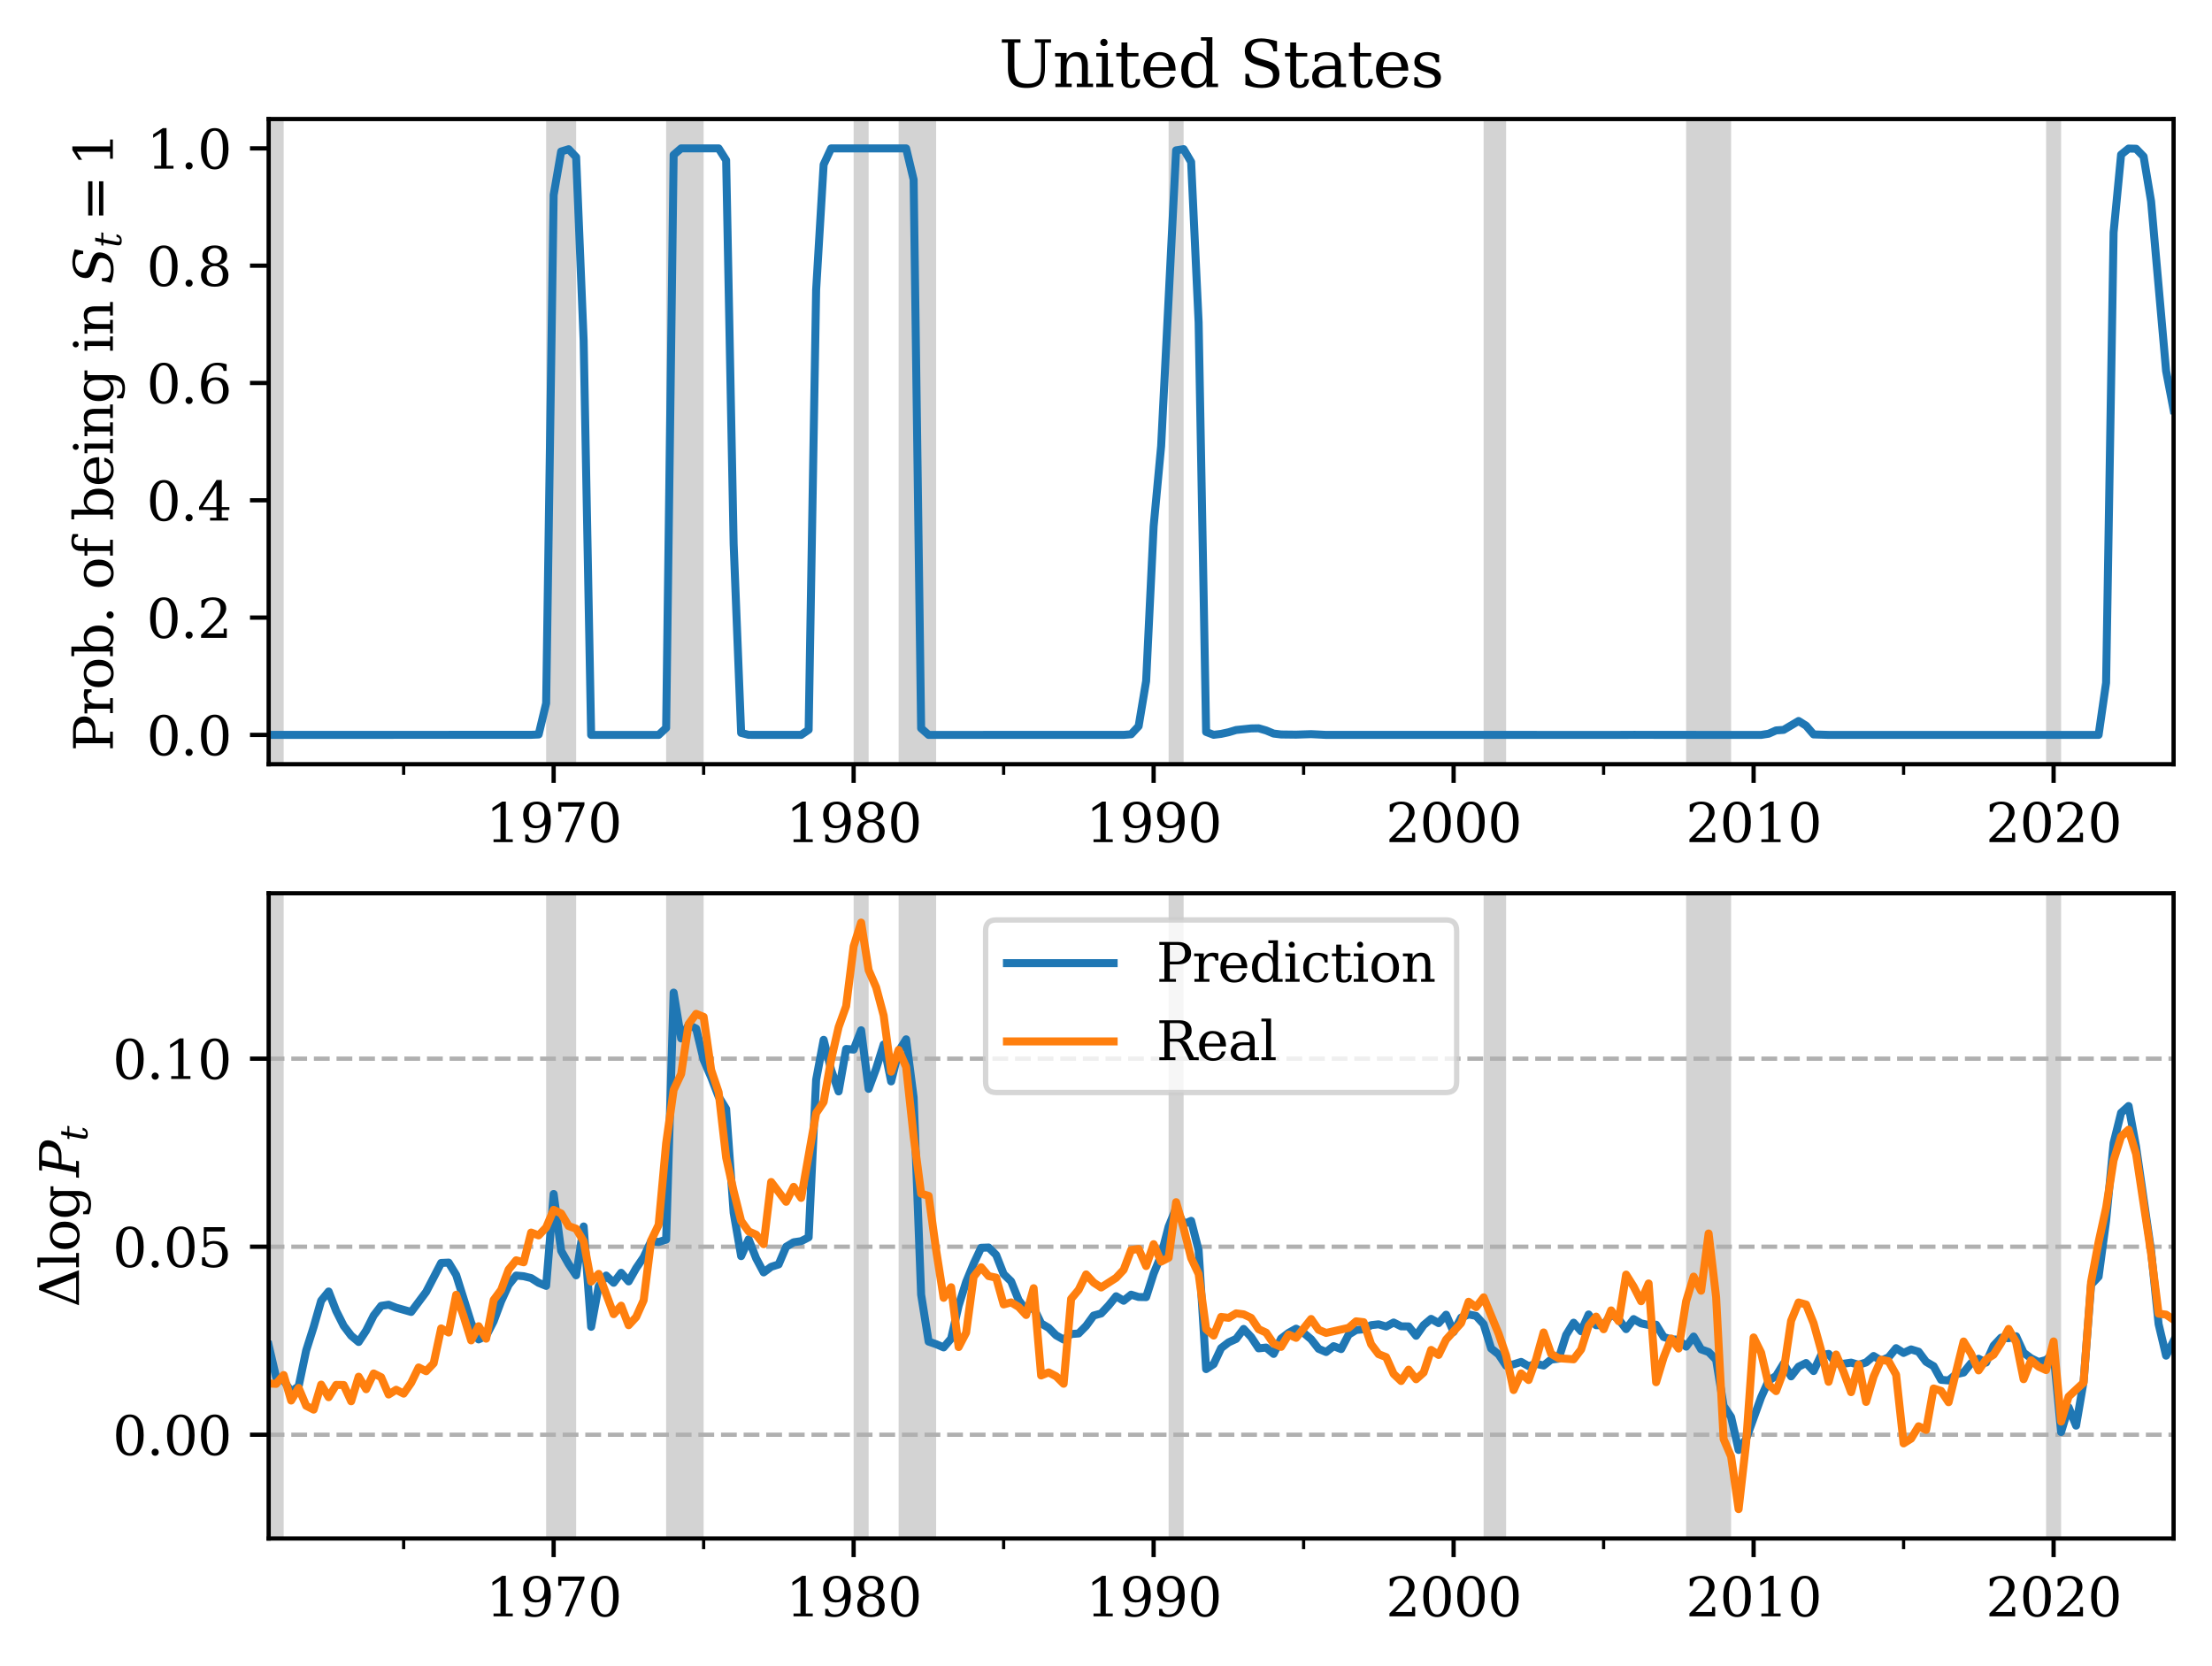 <?xml version="1.0" encoding="utf-8" standalone="no"?>
<!DOCTYPE svg PUBLIC "-//W3C//DTD SVG 1.1//EN"
  "http://www.w3.org/Graphics/SVG/1.1/DTD/svg11.dtd">
<svg xmlns:xlink="http://www.w3.org/1999/xlink" width="414.686pt" height="312.308pt" viewBox="0 0 414.686 312.308" xmlns="http://www.w3.org/2000/svg" version="1.1">
 <defs>
  <style type="text/css">*{stroke-linejoin: round; stroke-linecap: butt}</style>
 </defs>
 <g id="figure_1">
  <g id="patch_1">
   <path d="M 0 312.308 
L 414.686 312.308 
L 414.686 0 
L 0 0 
z
" style="fill: #ffffff"/>
  </g>
  <g id="axes_1">
   <g id="patch_2">
    <path d="M 50.366 143.278 
L 407.486 143.278 
L 407.486 22.318 
L 50.366 22.318 
z
" style="fill: #ffffff"/>
   </g>
   <g id="patch_3">
    <path d="M -530.306 143.278 
L -521.87 143.278 
L -521.87 22.318 
L -530.306 22.318 
z
" clip-path="url(#p6ddcac4d64)" style="fill: #d3d3d3"/>
   </g>
   <g id="patch_4">
    <path d="M -512.028 143.278 
L -506.404 143.278 
L -506.404 22.318 
L -512.028 22.318 
z
" clip-path="url(#p6ddcac4d64)" style="fill: #d3d3d3"/>
   </g>
   <g id="patch_5">
    <path d="M -486.72 143.278 
L -475.472 143.278 
L -475.472 22.318 
L -486.72 22.318 
z
" clip-path="url(#p6ddcac4d64)" style="fill: #d3d3d3"/>
   </g>
   <g id="patch_6">
    <path d="M -462.819 143.278 
L -454.383 143.278 
L -454.383 22.318 
L -462.819 22.318 
z
" clip-path="url(#p6ddcac4d64)" style="fill: #d3d3d3"/>
   </g>
   <g id="patch_7">
    <path d="M -438.917 143.278 
L -407.985 143.278 
L -407.985 22.318 
L -438.917 22.318 
z
" clip-path="url(#p6ddcac4d64)" style="fill: #d3d3d3"/>
   </g>
   <g id="patch_8">
    <path d="M -391.113 143.278 
L -372.836 143.278 
L -372.836 22.318 
L -391.113 22.318 
z
" clip-path="url(#p6ddcac4d64)" style="fill: #d3d3d3"/>
   </g>
   <g id="patch_9">
    <path d="M -361.588 143.278 
L -357.37 143.278 
L -357.37 22.318 
L -361.588 22.318 
z
" clip-path="url(#p6ddcac4d64)" style="fill: #d3d3d3"/>
   </g>
   <g id="patch_10">
    <path d="M -343.31 143.278 
L -339.092 143.278 
L -339.092 22.318 
L -343.31 22.318 
z
" clip-path="url(#p6ddcac4d64)" style="fill: #d3d3d3"/>
   </g>
   <g id="patch_11">
    <path d="M -329.25 143.278 
L -322.22 143.278 
L -322.22 22.318 
L -329.25 22.318 
z
" clip-path="url(#p6ddcac4d64)" style="fill: #d3d3d3"/>
   </g>
   <g id="patch_12">
    <path d="M -313.784 143.278 
L -305.348 143.278 
L -305.348 22.318 
L -313.784 22.318 
z
" clip-path="url(#p6ddcac4d64)" style="fill: #d3d3d3"/>
   </g>
   <g id="patch_13">
    <path d="M -292.695 143.278 
L -285.665 143.278 
L -285.665 22.318 
L -292.695 22.318 
z
" clip-path="url(#p6ddcac4d64)" style="fill: #d3d3d3"/>
   </g>
   <g id="patch_14">
    <path d="M -274.417 143.278 
L -264.575 143.278 
L -264.575 22.318 
L -274.417 22.318 
z
" clip-path="url(#p6ddcac4d64)" style="fill: #d3d3d3"/>
   </g>
   <g id="patch_15">
    <path d="M -249.109 143.278 
L -243.485 143.278 
L -243.485 22.318 
L -249.109 22.318 
z
" clip-path="url(#p6ddcac4d64)" style="fill: #d3d3d3"/>
   </g>
   <g id="patch_16">
    <path d="M -233.643 143.278 
L -223.801 143.278 
L -223.801 22.318 
L -233.643 22.318 
z
" clip-path="url(#p6ddcac4d64)" style="fill: #d3d3d3"/>
   </g>
   <g id="patch_17">
    <path d="M -216.771 143.278 
L -206.929 143.278 
L -206.929 22.318 
L -216.771 22.318 
z
" clip-path="url(#p6ddcac4d64)" style="fill: #d3d3d3"/>
   </g>
   <g id="patch_18">
    <path d="M -185.84 143.278 
L -183.028 143.278 
L -183.028 22.318 
L -185.84 22.318 
z
" clip-path="url(#p6ddcac4d64)" style="fill: #d3d3d3"/>
   </g>
   <g id="patch_19">
    <path d="M -177.404 143.278 
L -168.968 143.278 
L -168.968 22.318 
L -177.404 22.318 
z
" clip-path="url(#p6ddcac4d64)" style="fill: #d3d3d3"/>
   </g>
   <g id="patch_20">
    <path d="M -159.126 143.278 
L -152.096 143.278 
L -152.096 22.318 
L -159.126 22.318 
z
" clip-path="url(#p6ddcac4d64)" style="fill: #d3d3d3"/>
   </g>
   <g id="patch_21">
    <path d="M -140.848 143.278 
L -133.818 143.278 
L -133.818 22.318 
L -140.848 22.318 
z
" clip-path="url(#p6ddcac4d64)" style="fill: #d3d3d3"/>
   </g>
   <g id="patch_22">
    <path d="M -123.976 143.278 
L -104.293 143.278 
L -104.293 22.318 
L -123.976 22.318 
z
" clip-path="url(#p6ddcac4d64)" style="fill: #d3d3d3"/>
   </g>
   <g id="patch_23">
    <path d="M -80.391 143.278 
L -74.767 143.278 
L -74.767 22.318 
L -80.391 22.318 
z
" clip-path="url(#p6ddcac4d64)" style="fill: #d3d3d3"/>
   </g>
   <g id="patch_24">
    <path d="M -36.805 143.278 
L -32.587 143.278 
L -32.587 22.318 
L -36.805 22.318 
z
" clip-path="url(#p6ddcac4d64)" style="fill: #d3d3d3"/>
   </g>
   <g id="patch_25">
    <path d="M -15.716 143.278 
L -10.092 143.278 
L -10.092 22.318 
L -15.716 22.318 
z
" clip-path="url(#p6ddcac4d64)" style="fill: #d3d3d3"/>
   </g>
   <g id="patch_26">
    <path d="M 9.592 143.278 
L 15.216 143.278 
L 15.216 22.318 
L 9.592 22.318 
z
" clip-path="url(#p6ddcac4d64)" style="fill: #d3d3d3"/>
   </g>
   <g id="patch_27">
    <path d="M 33.494 143.278 
L 37.712 143.278 
L 37.712 22.318 
L 33.494 22.318 
z
" clip-path="url(#p6ddcac4d64)" style="fill: #d3d3d3"/>
   </g>
   <g id="patch_28">
    <path d="M 48.96 143.278 
L 53.178 143.278 
L 53.178 22.318 
L 48.96 22.318 
z
" clip-path="url(#p6ddcac4d64)" style="fill: #d3d3d3"/>
   </g>
   <g id="patch_29">
    <path d="M 102.387 143.278 
L 108.011 143.278 
L 108.011 22.318 
L 102.387 22.318 
z
" clip-path="url(#p6ddcac4d64)" style="fill: #d3d3d3"/>
   </g>
   <g id="patch_30">
    <path d="M 124.883 143.278 
L 131.913 143.278 
L 131.913 22.318 
L 124.883 22.318 
z
" clip-path="url(#p6ddcac4d64)" style="fill: #d3d3d3"/>
   </g>
   <g id="patch_31">
    <path d="M 160.032 143.278 
L 162.844 143.278 
L 162.844 22.318 
L 160.032 22.318 
z
" clip-path="url(#p6ddcac4d64)" style="fill: #d3d3d3"/>
   </g>
   <g id="patch_32">
    <path d="M 168.468 143.278 
L 175.498 143.278 
L 175.498 22.318 
L 168.468 22.318 
z
" clip-path="url(#p6ddcac4d64)" style="fill: #d3d3d3"/>
   </g>
   <g id="patch_33">
    <path d="M 219.084 143.278 
L 221.896 143.278 
L 221.896 22.318 
L 219.084 22.318 
z
" clip-path="url(#p6ddcac4d64)" style="fill: #d3d3d3"/>
   </g>
   <g id="patch_34">
    <path d="M 278.135 143.278 
L 282.353 143.278 
L 282.353 22.318 
L 278.135 22.318 
z
" clip-path="url(#p6ddcac4d64)" style="fill: #d3d3d3"/>
   </g>
   <g id="patch_35">
    <path d="M 316.097 143.278 
L 324.533 143.278 
L 324.533 22.318 
L 316.097 22.318 
z
" clip-path="url(#p6ddcac4d64)" style="fill: #d3d3d3"/>
   </g>
   <g id="patch_36">
    <path d="M 383.584 143.278 
L 386.396 143.278 
L 386.396 22.318 
L 383.584 22.318 
z
" clip-path="url(#p6ddcac4d64)" style="fill: #d3d3d3"/>
   </g>
   <g id="matplotlib.axis_1">
    <g id="xtick_1">
     <g id="line2d_1">
      <defs>
       <path id="me0f5ff5d94" d="M 0 0 
L 0 3.5 
" style="stroke: #000000; stroke-width: 0.8"/>
      </defs>
      <g>
       <use xlink:href="#me0f5ff5d94" x="103.793" y="143.278" style="stroke: #000000; stroke-width: 0.8"/>
      </g>
     </g>
     <g id="text_1">
      <!-- 1970 -->
      <g transform="translate(91.068 157.877) scale(0.1 -0.1)">
       <defs>
        <path id="DejaVuSerif-31" d="M 909 0 
L 909 331 
L 1722 331 
L 1722 4213 
L 781 3603 
L 781 4013 
L 1919 4750 
L 2350 4750 
L 2350 331 
L 3163 331 
L 3163 0 
L 909 0 
z
" transform="scale(0.016)"/>
        <path id="DejaVuSerif-39" d="M 2994 2091 
Q 2784 1856 2512 1740 
Q 2241 1625 1900 1625 
Q 1206 1625 804 2044 
Q 403 2463 403 3188 
Q 403 3897 839 4323 
Q 1275 4750 2003 4750 
Q 2794 4750 3217 4161 
Q 3641 3572 3641 2478 
Q 3641 1253 3137 581 
Q 2634 -91 1722 -91 
Q 1475 -91 1203 -44 
Q 931 3 647 97 
L 647 872 
L 997 872 
Q 1038 556 1241 387 
Q 1444 219 1784 219 
Q 2391 219 2687 676 
Q 2984 1134 2994 2091 
z
M 1978 4441 
Q 1534 4441 1298 4117 
Q 1063 3794 1063 3188 
Q 1063 2581 1298 2256 
Q 1534 1931 1978 1931 
Q 2422 1931 2658 2245 
Q 2894 2559 2894 3150 
Q 2894 3772 2656 4106 
Q 2419 4441 1978 4441 
z
" transform="scale(0.016)"/>
        <path id="DejaVuSerif-37" d="M 3609 4347 
L 1784 0 
L 1319 0 
L 3059 4153 
L 903 4153 
L 903 3578 
L 538 3578 
L 538 4666 
L 3609 4666 
L 3609 4347 
z
" transform="scale(0.016)"/>
        <path id="DejaVuSerif-30" d="M 2034 219 
Q 2513 219 2750 744 
Q 2988 1269 2988 2328 
Q 2988 3391 2750 3916 
Q 2513 4441 2034 4441 
Q 1556 4441 1318 3916 
Q 1081 3391 1081 2328 
Q 1081 1269 1318 744 
Q 1556 219 2034 219 
z
M 2034 -91 
Q 1275 -91 848 546 
Q 422 1184 422 2328 
Q 422 3475 848 4112 
Q 1275 4750 2034 4750 
Q 2797 4750 3222 4112 
Q 3647 3475 3647 2328 
Q 3647 1184 3222 546 
Q 2797 -91 2034 -91 
z
" transform="scale(0.016)"/>
       </defs>
       <use xlink:href="#DejaVuSerif-31"/>
       <use xlink:href="#DejaVuSerif-39" x="63.623"/>
       <use xlink:href="#DejaVuSerif-37" x="127.246"/>
       <use xlink:href="#DejaVuSerif-30" x="190.869"/>
      </g>
     </g>
    </g>
    <g id="xtick_2">
     <g id="line2d_2">
      <g>
       <use xlink:href="#me0f5ff5d94" x="160.032" y="143.278" style="stroke: #000000; stroke-width: 0.8"/>
      </g>
     </g>
     <g id="text_2">
      <!-- 1980 -->
      <g transform="translate(147.307 157.877) scale(0.1 -0.1)">
       <defs>
        <path id="DejaVuSerif-38" d="M 2981 1275 
Q 2981 1775 2732 2051 
Q 2484 2328 2034 2328 
Q 1584 2328 1336 2051 
Q 1088 1775 1088 1275 
Q 1088 772 1336 495 
Q 1584 219 2034 219 
Q 2484 219 2732 495 
Q 2981 772 2981 1275 
z
M 2853 3541 
Q 2853 3966 2637 4203 
Q 2422 4441 2034 4441 
Q 1650 4441 1433 4203 
Q 1216 3966 1216 3541 
Q 1216 3113 1433 2875 
Q 1650 2638 2034 2638 
Q 2422 2638 2637 2875 
Q 2853 3113 2853 3541 
z
M 2516 2484 
Q 3047 2413 3344 2092 
Q 3641 1772 3641 1275 
Q 3641 619 3225 264 
Q 2809 -91 2034 -91 
Q 1263 -91 845 264 
Q 428 619 428 1275 
Q 428 1772 725 2092 
Q 1022 2413 1556 2484 
Q 1084 2569 832 2842 
Q 581 3116 581 3541 
Q 581 4103 968 4426 
Q 1356 4750 2034 4750 
Q 2713 4750 3100 4426 
Q 3488 4103 3488 3541 
Q 3488 3116 3236 2842 
Q 2984 2569 2516 2484 
z
" transform="scale(0.016)"/>
       </defs>
       <use xlink:href="#DejaVuSerif-31"/>
       <use xlink:href="#DejaVuSerif-39" x="63.623"/>
       <use xlink:href="#DejaVuSerif-38" x="127.246"/>
       <use xlink:href="#DejaVuSerif-30" x="190.869"/>
      </g>
     </g>
    </g>
    <g id="xtick_3">
     <g id="line2d_3">
      <g>
       <use xlink:href="#me0f5ff5d94" x="216.272" y="143.278" style="stroke: #000000; stroke-width: 0.8"/>
      </g>
     </g>
     <g id="text_3">
      <!-- 1990 -->
      <g transform="translate(203.547 157.877) scale(0.1 -0.1)">
       <use xlink:href="#DejaVuSerif-31"/>
       <use xlink:href="#DejaVuSerif-39" x="63.623"/>
       <use xlink:href="#DejaVuSerif-39" x="127.246"/>
       <use xlink:href="#DejaVuSerif-30" x="190.869"/>
      </g>
     </g>
    </g>
    <g id="xtick_4">
     <g id="line2d_4">
      <g>
       <use xlink:href="#me0f5ff5d94" x="272.511" y="143.278" style="stroke: #000000; stroke-width: 0.8"/>
      </g>
     </g>
     <g id="text_4">
      <!-- 2000 -->
      <g transform="translate(259.786 157.877) scale(0.1 -0.1)">
       <defs>
        <path id="DejaVuSerif-32" d="M 819 3553 
L 469 3553 
L 469 4384 
Q 803 4563 1142 4656 
Q 1481 4750 1806 4750 
Q 2534 4750 2956 4397 
Q 3378 4044 3378 3438 
Q 3378 2753 2422 1800 
Q 2347 1728 2309 1691 
L 1131 513 
L 3078 513 
L 3078 1088 
L 3444 1088 
L 3444 0 
L 434 0 
L 434 341 
L 1850 1753 
Q 2319 2222 2519 2614 
Q 2719 3006 2719 3438 
Q 2719 3909 2473 4175 
Q 2228 4441 1797 4441 
Q 1350 4441 1106 4219 
Q 863 3997 819 3553 
z
" transform="scale(0.016)"/>
       </defs>
       <use xlink:href="#DejaVuSerif-32"/>
       <use xlink:href="#DejaVuSerif-30" x="63.623"/>
       <use xlink:href="#DejaVuSerif-30" x="127.246"/>
       <use xlink:href="#DejaVuSerif-30" x="190.869"/>
      </g>
     </g>
    </g>
    <g id="xtick_5">
     <g id="line2d_5">
      <g>
       <use xlink:href="#me0f5ff5d94" x="328.751" y="143.278" style="stroke: #000000; stroke-width: 0.8"/>
      </g>
     </g>
     <g id="text_5">
      <!-- 2010 -->
      <g transform="translate(316.026 157.877) scale(0.1 -0.1)">
       <use xlink:href="#DejaVuSerif-32"/>
       <use xlink:href="#DejaVuSerif-30" x="63.623"/>
       <use xlink:href="#DejaVuSerif-31" x="127.246"/>
       <use xlink:href="#DejaVuSerif-30" x="190.869"/>
      </g>
     </g>
    </g>
    <g id="xtick_6">
     <g id="line2d_6">
      <g>
       <use xlink:href="#me0f5ff5d94" x="384.99" y="143.278" style="stroke: #000000; stroke-width: 0.8"/>
      </g>
     </g>
     <g id="text_6">
      <!-- 2020 -->
      <g transform="translate(372.265 157.877) scale(0.1 -0.1)">
       <use xlink:href="#DejaVuSerif-32"/>
       <use xlink:href="#DejaVuSerif-30" x="63.623"/>
       <use xlink:href="#DejaVuSerif-32" x="127.246"/>
       <use xlink:href="#DejaVuSerif-30" x="190.869"/>
      </g>
     </g>
    </g>
    <g id="xtick_7">
     <g id="line2d_7">
      <defs>
       <path id="ma539020edb" d="M 0 0 
L 0 2 
" style="stroke: #000000; stroke-width: 0.6"/>
      </defs>
      <g>
       <use xlink:href="#ma539020edb" x="75.673" y="143.278" style="stroke: #000000; stroke-width: 0.6"/>
      </g>
     </g>
    </g>
    <g id="xtick_8">
     <g id="line2d_8">
      <g>
       <use xlink:href="#ma539020edb" x="131.913" y="143.278" style="stroke: #000000; stroke-width: 0.6"/>
      </g>
     </g>
    </g>
    <g id="xtick_9">
     <g id="line2d_9">
      <g>
       <use xlink:href="#ma539020edb" x="188.152" y="143.278" style="stroke: #000000; stroke-width: 0.6"/>
      </g>
     </g>
    </g>
    <g id="xtick_10">
     <g id="line2d_10">
      <g>
       <use xlink:href="#ma539020edb" x="244.391" y="143.278" style="stroke: #000000; stroke-width: 0.6"/>
      </g>
     </g>
    </g>
    <g id="xtick_11">
     <g id="line2d_11">
      <g>
       <use xlink:href="#ma539020edb" x="300.631" y="143.278" style="stroke: #000000; stroke-width: 0.6"/>
      </g>
     </g>
    </g>
    <g id="xtick_12">
     <g id="line2d_12">
      <g>
       <use xlink:href="#ma539020edb" x="356.87" y="143.278" style="stroke: #000000; stroke-width: 0.6"/>
      </g>
     </g>
    </g>
   </g>
   <g id="matplotlib.axis_2">
    <g id="ytick_1">
     <g id="line2d_13">
      <defs>
       <path id="m0013c160ca" d="M 0 0 
L -3.5 0 
" style="stroke: #000000; stroke-width: 0.8"/>
      </defs>
      <g>
       <use xlink:href="#m0013c160ca" x="50.366" y="137.78" style="stroke: #000000; stroke-width: 0.8"/>
      </g>
     </g>
     <g id="text_7">
      <!-- 0.0 -->
      <g transform="translate(27.462 141.579) scale(0.1 -0.1)">
       <defs>
        <path id="DejaVuSerif-2e" d="M 603 325 
Q 603 500 722 622 
Q 841 744 1019 744 
Q 1191 744 1312 622 
Q 1434 500 1434 325 
Q 1434 153 1312 31 
Q 1191 -91 1019 -91 
Q 841 -91 722 29 
Q 603 150 603 325 
z
" transform="scale(0.016)"/>
       </defs>
       <use xlink:href="#DejaVuSerif-30"/>
       <use xlink:href="#DejaVuSerif-2e" x="63.623"/>
       <use xlink:href="#DejaVuSerif-30" x="95.41"/>
      </g>
     </g>
    </g>
    <g id="ytick_2">
     <g id="line2d_14">
      <g>
       <use xlink:href="#m0013c160ca" x="50.366" y="115.787" style="stroke: #000000; stroke-width: 0.8"/>
      </g>
     </g>
     <g id="text_8">
      <!-- 0.2 -->
      <g transform="translate(27.462 119.586) scale(0.1 -0.1)">
       <use xlink:href="#DejaVuSerif-30"/>
       <use xlink:href="#DejaVuSerif-2e" x="63.623"/>
       <use xlink:href="#DejaVuSerif-32" x="95.41"/>
      </g>
     </g>
    </g>
    <g id="ytick_3">
     <g id="line2d_15">
      <g>
       <use xlink:href="#m0013c160ca" x="50.366" y="93.794" style="stroke: #000000; stroke-width: 0.8"/>
      </g>
     </g>
     <g id="text_9">
      <!-- 0.4 -->
      <g transform="translate(27.462 97.594) scale(0.1 -0.1)">
       <defs>
        <path id="DejaVuSerif-34" d="M 2234 1581 
L 2234 4063 
L 641 1581 
L 2234 1581 
z
M 3609 0 
L 1484 0 
L 1484 331 
L 2234 331 
L 2234 1247 
L 197 1247 
L 197 1588 
L 2241 4750 
L 2859 4750 
L 2859 1581 
L 3750 1581 
L 3750 1247 
L 2859 1247 
L 2859 331 
L 3609 331 
L 3609 0 
z
" transform="scale(0.016)"/>
       </defs>
       <use xlink:href="#DejaVuSerif-30"/>
       <use xlink:href="#DejaVuSerif-2e" x="63.623"/>
       <use xlink:href="#DejaVuSerif-34" x="95.41"/>
      </g>
     </g>
    </g>
    <g id="ytick_4">
     <g id="line2d_16">
      <g>
       <use xlink:href="#m0013c160ca" x="50.366" y="71.802" style="stroke: #000000; stroke-width: 0.8"/>
      </g>
     </g>
     <g id="text_10">
      <!-- 0.6 -->
      <g transform="translate(27.462 75.601) scale(0.1 -0.1)">
       <defs>
        <path id="DejaVuSerif-36" d="M 2094 219 
Q 2534 219 2771 542 
Q 3009 866 3009 1472 
Q 3009 2078 2771 2401 
Q 2534 2725 2094 2725 
Q 1647 2725 1412 2412 
Q 1178 2100 1178 1509 
Q 1178 888 1415 553 
Q 1653 219 2094 219 
z
M 1075 2569 
Q 1288 2803 1556 2918 
Q 1825 3034 2163 3034 
Q 2859 3034 3264 2615 
Q 3669 2197 3669 1472 
Q 3669 763 3233 336 
Q 2797 -91 2069 -91 
Q 1278 -91 853 498 
Q 428 1088 428 2181 
Q 428 3406 931 4078 
Q 1434 4750 2350 4750 
Q 2597 4750 2869 4703 
Q 3141 4656 3425 4563 
L 3425 3794 
L 3072 3794 
Q 3034 4109 2831 4275 
Q 2628 4441 2284 4441 
Q 1678 4441 1381 3981 
Q 1084 3522 1075 2569 
z
" transform="scale(0.016)"/>
       </defs>
       <use xlink:href="#DejaVuSerif-30"/>
       <use xlink:href="#DejaVuSerif-2e" x="63.623"/>
       <use xlink:href="#DejaVuSerif-36" x="95.41"/>
      </g>
     </g>
    </g>
    <g id="ytick_5">
     <g id="line2d_17">
      <g>
       <use xlink:href="#m0013c160ca" x="50.366" y="49.809" style="stroke: #000000; stroke-width: 0.8"/>
      </g>
     </g>
     <g id="text_11">
      <!-- 0.8 -->
      <g transform="translate(27.462 53.608) scale(0.1 -0.1)">
       <use xlink:href="#DejaVuSerif-30"/>
       <use xlink:href="#DejaVuSerif-2e" x="63.623"/>
       <use xlink:href="#DejaVuSerif-38" x="95.41"/>
      </g>
     </g>
    </g>
    <g id="ytick_6">
     <g id="line2d_18">
      <g>
       <use xlink:href="#m0013c160ca" x="50.366" y="27.816" style="stroke: #000000; stroke-width: 0.8"/>
      </g>
     </g>
     <g id="text_12">
      <!-- 1.0 -->
      <g transform="translate(27.462 31.616) scale(0.1 -0.1)">
       <use xlink:href="#DejaVuSerif-31"/>
       <use xlink:href="#DejaVuSerif-2e" x="63.623"/>
       <use xlink:href="#DejaVuSerif-30" x="95.41"/>
      </g>
     </g>
    </g>
    <g id="text_13">
     <!-- Prob. of being in $S_t=1$ -->
     <g transform="translate(21.163 140.848) rotate(-90) scale(0.1 -0.1)">
      <defs>
       <path id="DejaVuSerif-50" d="M 1581 2375 
L 2406 2375 
Q 2872 2375 3115 2626 
Q 3359 2878 3359 3353 
Q 3359 3831 3115 4081 
Q 2872 4331 2406 4331 
L 1581 4331 
L 1581 2375 
z
M 353 0 
L 353 331 
L 947 331 
L 947 4331 
L 353 4331 
L 353 4666 
L 2559 4666 
Q 3259 4666 3668 4311 
Q 4078 3956 4078 3353 
Q 4078 2753 3668 2397 
Q 3259 2041 2559 2041 
L 1581 2041 
L 1581 331 
L 2303 331 
L 2303 0 
L 353 0 
z
" transform="scale(0.016)"/>
       <path id="DejaVuSerif-72" d="M 3059 3328 
L 3059 2497 
L 2728 2497 
Q 2713 2744 2591 2866 
Q 2469 2988 2234 2988 
Q 1809 2988 1582 2694 
Q 1356 2400 1356 1850 
L 1356 331 
L 2022 331 
L 2022 0 
L 263 0 
L 263 331 
L 781 331 
L 781 2994 
L 231 2994 
L 231 3322 
L 1356 3322 
L 1356 2731 
Q 1525 3078 1790 3245 
Q 2056 3413 2438 3413 
Q 2578 3413 2733 3391 
Q 2888 3369 3059 3328 
z
" transform="scale(0.016)"/>
       <path id="DejaVuSerif-6f" d="M 1925 219 
Q 2388 219 2623 584 
Q 2859 950 2859 1663 
Q 2859 2375 2623 2739 
Q 2388 3103 1925 3103 
Q 1463 3103 1227 2739 
Q 991 2375 991 1663 
Q 991 950 1228 584 
Q 1466 219 1925 219 
z
M 1925 -91 
Q 1200 -91 759 389 
Q 319 869 319 1663 
Q 319 2456 758 2934 
Q 1197 3413 1925 3413 
Q 2653 3413 3092 2934 
Q 3531 2456 3531 1663 
Q 3531 869 3092 389 
Q 2653 -91 1925 -91 
z
" transform="scale(0.016)"/>
       <path id="DejaVuSerif-62" d="M 738 331 
L 738 4531 
L 184 4531 
L 184 4863 
L 1313 4863 
L 1313 2803 
Q 1481 3116 1742 3264 
Q 2003 3413 2388 3413 
Q 3000 3413 3387 2928 
Q 3775 2444 3775 1663 
Q 3775 881 3387 395 
Q 3000 -91 2388 -91 
Q 2003 -91 1742 57 
Q 1481 206 1313 519 
L 1313 0 
L 184 0 
L 184 331 
L 738 331 
z
M 1313 1497 
Q 1313 897 1542 583 
Q 1772 269 2209 269 
Q 2650 269 2876 622 
Q 3103 975 3103 1663 
Q 3103 2353 2876 2703 
Q 2650 3053 2209 3053 
Q 1772 3053 1542 2737 
Q 1313 2422 1313 1825 
L 1313 1497 
z
" transform="scale(0.016)"/>
       <path id="DejaVuSerif-20" transform="scale(0.016)"/>
       <path id="DejaVuSerif-66" d="M 2753 4078 
L 2450 4078 
Q 2447 4313 2317 4434 
Q 2188 4556 1941 4556 
Q 1619 4556 1487 4379 
Q 1356 4203 1356 3750 
L 1356 3322 
L 2284 3322 
L 2284 2988 
L 1356 2988 
L 1356 331 
L 2094 331 
L 2094 0 
L 231 0 
L 231 331 
L 781 331 
L 781 2988 
L 231 2988 
L 231 3322 
L 781 3322 
L 781 3738 
Q 781 4294 1070 4578 
Q 1359 4863 1919 4863 
Q 2128 4863 2337 4825 
Q 2547 4788 2753 4709 
L 2753 4078 
z
" transform="scale(0.016)"/>
       <path id="DejaVuSerif-65" d="M 3469 1600 
L 991 1600 
L 991 1575 
Q 991 903 1244 561 
Q 1497 219 1991 219 
Q 2369 219 2611 417 
Q 2853 616 2950 1006 
L 3413 1006 
Q 3275 459 2904 184 
Q 2534 -91 1931 -91 
Q 1203 -91 761 389 
Q 319 869 319 1663 
Q 319 2450 753 2931 
Q 1188 3413 1894 3413 
Q 2647 3413 3050 2948 
Q 3453 2484 3469 1600 
z
M 2791 1931 
Q 2772 2513 2545 2808 
Q 2319 3103 1894 3103 
Q 1497 3103 1269 2806 
Q 1041 2509 991 1931 
L 2791 1931 
z
" transform="scale(0.016)"/>
       <path id="DejaVuSerif-69" d="M 622 4353 
Q 622 4497 726 4603 
Q 831 4709 978 4709 
Q 1122 4709 1226 4603 
Q 1331 4497 1331 4353 
Q 1331 4206 1228 4103 
Q 1125 4000 978 4000 
Q 831 4000 726 4103 
Q 622 4206 622 4353 
z
M 1356 331 
L 1900 331 
L 1900 0 
L 231 0 
L 231 331 
L 781 331 
L 781 2988 
L 231 2988 
L 231 3322 
L 1356 3322 
L 1356 331 
z
" transform="scale(0.016)"/>
       <path id="DejaVuSerif-6e" d="M 263 0 
L 263 331 
L 781 331 
L 781 2988 
L 231 2988 
L 231 3322 
L 1356 3322 
L 1356 2731 
Q 1516 3069 1770 3241 
Q 2025 3413 2363 3413 
Q 2913 3413 3172 3097 
Q 3431 2781 3431 2113 
L 3431 331 
L 3944 331 
L 3944 0 
L 2356 0 
L 2356 331 
L 2853 331 
L 2853 1931 
Q 2853 2541 2703 2767 
Q 2553 2994 2175 2994 
Q 1775 2994 1565 2701 
Q 1356 2409 1356 1850 
L 1356 331 
L 1856 331 
L 1856 0 
L 263 0 
z
" transform="scale(0.016)"/>
       <path id="DejaVuSerif-67" d="M 3359 2988 
L 3359 72 
Q 3359 -644 2965 -1033 
Q 2572 -1422 1844 -1422 
Q 1516 -1422 1216 -1362 
Q 916 -1303 641 -1184 
L 641 -488 
L 941 -488 
Q 997 -813 1206 -963 
Q 1416 -1113 1806 -1113 
Q 2313 -1113 2548 -827 
Q 2784 -541 2784 72 
L 2784 519 
Q 2616 206 2355 57 
Q 2094 -91 1709 -91 
Q 1097 -91 708 395 
Q 319 881 319 1663 
Q 319 2444 706 2928 
Q 1094 3413 1709 3413 
Q 2094 3413 2355 3264 
Q 2616 3116 2784 2803 
L 2784 3322 
L 3909 3322 
L 3909 2988 
L 3359 2988 
z
M 2784 1825 
Q 2784 2422 2554 2737 
Q 2325 3053 1888 3053 
Q 1444 3053 1217 2703 
Q 991 2353 991 1663 
Q 991 975 1217 622 
Q 1444 269 1888 269 
Q 2325 269 2554 583 
Q 2784 897 2784 1497 
L 2784 1825 
z
" transform="scale(0.016)"/>
       <path id="DejaVuSerif-Italic-53" d="M 184 225 
L 391 1288 
L 750 1284 
Q 663 753 905 498 
Q 1147 244 1744 244 
Q 2300 244 2636 464 
Q 2972 684 3053 1106 
Q 3119 1444 2976 1625 
Q 2834 1806 2300 1978 
L 1722 2163 
Q 1091 2366 877 2669 
Q 663 2972 766 3500 
Q 881 4094 1367 4422 
Q 1853 4750 2616 4750 
Q 2941 4750 3314 4679 
Q 3688 4609 4097 4475 
L 3906 3481 
L 3553 3481 
Q 3594 3975 3361 4195 
Q 3128 4416 2563 4416 
Q 2069 4416 1772 4214 
Q 1475 4013 1400 3628 
Q 1334 3294 1490 3103 
Q 1647 2913 2241 2725 
L 2784 2553 
Q 3381 2363 3593 2067 
Q 3806 1772 3709 1275 
Q 3578 597 3076 253 
Q 2575 -91 1716 -91 
Q 1331 -91 948 -12 
Q 566 66 184 225 
z
" transform="scale(0.016)"/>
       <path id="DejaVuSerif-Italic-74" d="M 856 2988 
L 350 2988 
L 416 3322 
L 922 3322 
L 1122 4353 
L 1700 4353 
L 1500 3322 
L 2581 3322 
L 2516 2988 
L 1434 2988 
L 1025 878 
Q 978 631 978 488 
Q 978 388 1000 338 
Q 1059 219 1278 219 
Q 1503 219 1633 351 
Q 1763 484 1825 781 
L 2259 781 
Q 2147 328 1884 118 
Q 1622 -91 1169 -91 
Q 672 -91 506 131 
Q 406 266 406 516 
Q 406 675 447 878 
L 856 2988 
z
" transform="scale(0.016)"/>
       <path id="DejaVuSerif-3d" d="M 678 2894 
L 4684 2894 
L 4684 2394 
L 678 2394 
L 678 2894 
z
M 678 1619 
L 4684 1619 
L 4684 1119 
L 678 1119 
L 678 1619 
z
" transform="scale(0.016)"/>
      </defs>
      <use xlink:href="#DejaVuSerif-50" transform="translate(0 0.016)"/>
      <use xlink:href="#DejaVuSerif-72" transform="translate(67.285 0.016)"/>
      <use xlink:href="#DejaVuSerif-6f" transform="translate(115.088 0.016)"/>
      <use xlink:href="#DejaVuSerif-62" transform="translate(175.293 0.016)"/>
      <use xlink:href="#DejaVuSerif-2e" transform="translate(239.307 0.016)"/>
      <use xlink:href="#DejaVuSerif-20" transform="translate(271.094 0.016)"/>
      <use xlink:href="#DejaVuSerif-6f" transform="translate(302.881 0.016)"/>
      <use xlink:href="#DejaVuSerif-66" transform="translate(363.086 0.016)"/>
      <use xlink:href="#DejaVuSerif-20" transform="translate(400.098 0.016)"/>
      <use xlink:href="#DejaVuSerif-62" transform="translate(431.885 0.016)"/>
      <use xlink:href="#DejaVuSerif-65" transform="translate(495.898 0.016)"/>
      <use xlink:href="#DejaVuSerif-69" transform="translate(555.078 0.016)"/>
      <use xlink:href="#DejaVuSerif-6e" transform="translate(587.061 0.016)"/>
      <use xlink:href="#DejaVuSerif-67" transform="translate(651.465 0.016)"/>
      <use xlink:href="#DejaVuSerif-20" transform="translate(715.479 0.016)"/>
      <use xlink:href="#DejaVuSerif-69" transform="translate(747.266 0.016)"/>
      <use xlink:href="#DejaVuSerif-6e" transform="translate(779.248 0.016)"/>
      <use xlink:href="#DejaVuSerif-20" transform="translate(843.652 0.016)"/>
      <use xlink:href="#DejaVuSerif-Italic-53" transform="translate(875.439 0.016)"/>
      <use xlink:href="#DejaVuSerif-Italic-74" transform="translate(943.945 -15.556) scale(0.7)"/>
      <use xlink:href="#DejaVuSerif-3d" transform="translate(993.635 0.016)"/>
      <use xlink:href="#DejaVuSerif-31" transform="translate(1096.389 0.016)"/>
     </g>
    </g>
   </g>
   <g id="line2d_19">
    <path d="M 50.366 137.779 
L 99.575 137.763 
L 100.981 137.7 
L 102.387 131.843 
L 103.793 36.558 
L 105.199 28.405 
L 106.605 27.973 
L 108.011 29.457 
L 109.417 63.871 
L 110.823 137.78 
L 123.477 137.78 
L 124.883 136.471 
L 126.289 29.03 
L 127.695 27.816 
L 134.725 27.816 
L 136.131 30.042 
L 137.537 101.999 
L 138.943 137.409 
L 140.349 137.771 
L 150.191 137.779 
L 151.596 136.819 
L 153.002 54.364 
L 154.408 30.856 
L 155.814 27.823 
L 169.874 27.823 
L 171.28 33.688 
L 172.686 136.542 
L 174.092 137.78 
L 210.648 137.777 
L 212.054 137.66 
L 213.46 136.145 
L 214.866 127.685 
L 216.272 98.686 
L 217.678 83.645 
L 220.49 28.185 
L 221.896 27.96 
L 223.302 30.359 
L 224.708 60.451 
L 226.114 137.226 
L 227.52 137.76 
L 228.926 137.589 
L 230.332 137.281 
L 231.738 136.859 
L 234.55 136.564 
L 235.956 136.538 
L 237.362 136.946 
L 238.768 137.529 
L 240.173 137.698 
L 242.985 137.731 
L 245.797 137.637 
L 248.609 137.777 
L 303.443 137.78 
L 306.255 137.768 
L 318.909 137.78 
L 330.156 137.78 
L 331.562 137.56 
L 332.968 136.935 
L 334.374 136.834 
L 337.186 135.169 
L 338.592 136.052 
L 339.998 137.688 
L 342.81 137.78 
L 393.426 137.78 
L 394.832 128.004 
L 396.238 43.583 
L 397.644 28.991 
L 399.05 27.852 
L 400.456 27.885 
L 401.862 29.346 
L 403.268 37.754 
L 406.08 69.537 
L 407.486 76.852 
L 407.486 76.852 
" clip-path="url(#p6ddcac4d64)" style="fill: none; stroke: #1f77b4; stroke-width: 1.5; stroke-linecap: square"/>
   </g>
   <g id="patch_37">
    <path d="M 50.366 143.278 
L 50.366 22.318 
" style="fill: none; stroke: #000000; stroke-width: 0.8; stroke-linejoin: miter; stroke-linecap: square"/>
   </g>
   <g id="patch_38">
    <path d="M 407.486 143.278 
L 407.486 22.318 
" style="fill: none; stroke: #000000; stroke-width: 0.8; stroke-linejoin: miter; stroke-linecap: square"/>
   </g>
   <g id="patch_39">
    <path d="M 50.366 143.278 
L 407.486 143.278 
" style="fill: none; stroke: #000000; stroke-width: 0.8; stroke-linejoin: miter; stroke-linecap: square"/>
   </g>
   <g id="patch_40">
    <path d="M 50.366 22.318 
L 407.486 22.318 
" style="fill: none; stroke: #000000; stroke-width: 0.8; stroke-linejoin: miter; stroke-linecap: square"/>
   </g>
   <g id="text_14">
    <!-- United States -->
    <g transform="translate(187.235 16.318) scale(0.12 -0.12)">
     <defs>
      <path id="DejaVuSerif-55" d="M 897 4331 
L 300 4331 
L 300 4666 
L 2125 4666 
L 2125 4331 
L 1528 4331 
L 1528 1919 
Q 1528 1025 1820 672 
Q 2113 319 2828 319 
Q 3544 319 3836 672 
Q 4128 1025 4128 1919 
L 4128 4331 
L 3531 4331 
L 3531 4666 
L 5106 4666 
L 5106 4331 
L 4513 4331 
L 4513 1856 
Q 4513 791 4103 350 
Q 3694 -91 2713 -91 
Q 1731 -91 1314 353 
Q 897 797 897 1856 
L 897 4331 
z
" transform="scale(0.016)"/>
      <path id="DejaVuSerif-74" d="M 691 2988 
L 184 2988 
L 184 3322 
L 691 3322 
L 691 4353 
L 1269 4353 
L 1269 3322 
L 2350 3322 
L 2350 2988 
L 1269 2988 
L 1269 878 
Q 1269 456 1350 337 
Q 1431 219 1650 219 
Q 1875 219 1978 351 
Q 2081 484 2088 781 
L 2522 781 
Q 2497 328 2275 118 
Q 2053 -91 1600 -91 
Q 1103 -91 897 129 
Q 691 350 691 878 
L 691 2988 
z
" transform="scale(0.016)"/>
      <path id="DejaVuSerif-64" d="M 3359 331 
L 3909 331 
L 3909 0 
L 2784 0 
L 2784 519 
Q 2616 206 2355 57 
Q 2094 -91 1709 -91 
Q 1097 -91 708 395 
Q 319 881 319 1663 
Q 319 2444 706 2928 
Q 1094 3413 1709 3413 
Q 2094 3413 2355 3264 
Q 2616 3116 2784 2803 
L 2784 4531 
L 2241 4531 
L 2241 4863 
L 3359 4863 
L 3359 331 
z
M 2784 1497 
L 2784 1825 
Q 2784 2422 2554 2737 
Q 2325 3053 1888 3053 
Q 1444 3053 1217 2703 
Q 991 2353 991 1663 
Q 991 975 1217 622 
Q 1444 269 1888 269 
Q 2325 269 2554 583 
Q 2784 897 2784 1497 
z
" transform="scale(0.016)"/>
      <path id="DejaVuSerif-53" d="M 594 225 
L 594 1288 
L 953 1284 
Q 969 753 1261 498 
Q 1553 244 2150 244 
Q 2706 244 2998 464 
Q 3291 684 3291 1106 
Q 3291 1444 3114 1625 
Q 2938 1806 2369 1978 
L 1753 2163 
Q 1084 2366 811 2669 
Q 538 2972 538 3500 
Q 538 4094 959 4422 
Q 1381 4750 2144 4750 
Q 2469 4750 2856 4679 
Q 3244 4609 3681 4475 
L 3681 3481 
L 3328 3481 
Q 3275 3975 2998 4195 
Q 2722 4416 2156 4416 
Q 1663 4416 1405 4214 
Q 1147 4013 1147 3628 
Q 1147 3294 1340 3103 
Q 1534 2913 2163 2725 
L 2741 2553 
Q 3375 2363 3645 2067 
Q 3916 1772 3916 1275 
Q 3916 597 3481 253 
Q 3047 -91 2188 -91 
Q 1803 -91 1404 -12 
Q 1006 66 594 225 
z
" transform="scale(0.016)"/>
      <path id="DejaVuSerif-61" d="M 2547 1044 
L 2547 1747 
L 1806 1747 
Q 1378 1747 1168 1562 
Q 959 1378 959 997 
Q 959 650 1171 447 
Q 1384 244 1747 244 
Q 2106 244 2326 466 
Q 2547 688 2547 1044 
z
M 3122 2075 
L 3122 331 
L 3634 331 
L 3634 0 
L 2547 0 
L 2547 359 
Q 2356 128 2106 18 
Q 1856 -91 1522 -91 
Q 969 -91 644 203 
Q 319 497 319 997 
Q 319 1513 691 1797 
Q 1063 2081 1741 2081 
L 2547 2081 
L 2547 2309 
Q 2547 2688 2317 2895 
Q 2088 3103 1672 3103 
Q 1328 3103 1125 2947 
Q 922 2791 872 2484 
L 575 2484 
L 575 3156 
Q 875 3284 1158 3348 
Q 1441 3413 1709 3413 
Q 2400 3413 2761 3070 
Q 3122 2728 3122 2075 
z
" transform="scale(0.016)"/>
      <path id="DejaVuSerif-73" d="M 359 184 
L 359 959 
L 691 959 
Q 703 588 923 403 
Q 1144 219 1575 219 
Q 1963 219 2166 364 
Q 2369 509 2369 788 
Q 2369 1006 2220 1140 
Q 2072 1275 1594 1428 
L 1178 1569 
Q 750 1706 558 1912 
Q 366 2119 366 2438 
Q 366 2894 700 3153 
Q 1034 3413 1625 3413 
Q 1888 3413 2178 3344 
Q 2469 3275 2778 3144 
L 2778 2419 
L 2447 2419 
Q 2434 2741 2221 2922 
Q 2009 3103 1644 3103 
Q 1281 3103 1095 2975 
Q 909 2847 909 2591 
Q 909 2381 1050 2254 
Q 1191 2128 1613 1997 
L 2069 1856 
Q 2541 1709 2748 1489 
Q 2956 1269 2956 922 
Q 2956 450 2595 179 
Q 2234 -91 1600 -91 
Q 1278 -91 972 -22 
Q 666 47 359 184 
z
" transform="scale(0.016)"/>
     </defs>
     <use xlink:href="#DejaVuSerif-55"/>
     <use xlink:href="#DejaVuSerif-6e" x="84.277"/>
     <use xlink:href="#DejaVuSerif-69" x="148.682"/>
     <use xlink:href="#DejaVuSerif-74" x="180.664"/>
     <use xlink:href="#DejaVuSerif-65" x="220.85"/>
     <use xlink:href="#DejaVuSerif-64" x="280.029"/>
     <use xlink:href="#DejaVuSerif-20" x="344.043"/>
     <use xlink:href="#DejaVuSerif-53" x="375.83"/>
     <use xlink:href="#DejaVuSerif-74" x="444.336"/>
     <use xlink:href="#DejaVuSerif-61" x="484.521"/>
     <use xlink:href="#DejaVuSerif-74" x="544.141"/>
     <use xlink:href="#DejaVuSerif-65" x="584.326"/>
     <use xlink:href="#DejaVuSerif-73" x="643.506"/>
    </g>
   </g>
  </g>
  <g id="axes_2">
   <g id="patch_41">
    <path d="M 50.366 288.43 
L 407.486 288.43 
L 407.486 167.47 
L 50.366 167.47 
z
" style="fill: #ffffff"/>
   </g>
   <g id="patch_42">
    <path d="M -530.306 288.43 
L -521.87 288.43 
L -521.87 167.47 
L -530.306 167.47 
z
" clip-path="url(#pf63fed9f09)" style="fill: #d3d3d3"/>
   </g>
   <g id="patch_43">
    <path d="M -512.028 288.43 
L -506.404 288.43 
L -506.404 167.47 
L -512.028 167.47 
z
" clip-path="url(#pf63fed9f09)" style="fill: #d3d3d3"/>
   </g>
   <g id="patch_44">
    <path d="M -486.72 288.43 
L -475.472 288.43 
L -475.472 167.47 
L -486.72 167.47 
z
" clip-path="url(#pf63fed9f09)" style="fill: #d3d3d3"/>
   </g>
   <g id="patch_45">
    <path d="M -462.819 288.43 
L -454.383 288.43 
L -454.383 167.47 
L -462.819 167.47 
z
" clip-path="url(#pf63fed9f09)" style="fill: #d3d3d3"/>
   </g>
   <g id="patch_46">
    <path d="M -438.917 288.43 
L -407.985 288.43 
L -407.985 167.47 
L -438.917 167.47 
z
" clip-path="url(#pf63fed9f09)" style="fill: #d3d3d3"/>
   </g>
   <g id="patch_47">
    <path d="M -391.113 288.43 
L -372.836 288.43 
L -372.836 167.47 
L -391.113 167.47 
z
" clip-path="url(#pf63fed9f09)" style="fill: #d3d3d3"/>
   </g>
   <g id="patch_48">
    <path d="M -361.588 288.43 
L -357.37 288.43 
L -357.37 167.47 
L -361.588 167.47 
z
" clip-path="url(#pf63fed9f09)" style="fill: #d3d3d3"/>
   </g>
   <g id="patch_49">
    <path d="M -343.31 288.43 
L -339.092 288.43 
L -339.092 167.47 
L -343.31 167.47 
z
" clip-path="url(#pf63fed9f09)" style="fill: #d3d3d3"/>
   </g>
   <g id="patch_50">
    <path d="M -329.25 288.43 
L -322.22 288.43 
L -322.22 167.47 
L -329.25 167.47 
z
" clip-path="url(#pf63fed9f09)" style="fill: #d3d3d3"/>
   </g>
   <g id="patch_51">
    <path d="M -313.784 288.43 
L -305.348 288.43 
L -305.348 167.47 
L -313.784 167.47 
z
" clip-path="url(#pf63fed9f09)" style="fill: #d3d3d3"/>
   </g>
   <g id="patch_52">
    <path d="M -292.695 288.43 
L -285.665 288.43 
L -285.665 167.47 
L -292.695 167.47 
z
" clip-path="url(#pf63fed9f09)" style="fill: #d3d3d3"/>
   </g>
   <g id="patch_53">
    <path d="M -274.417 288.43 
L -264.575 288.43 
L -264.575 167.47 
L -274.417 167.47 
z
" clip-path="url(#pf63fed9f09)" style="fill: #d3d3d3"/>
   </g>
   <g id="patch_54">
    <path d="M -249.109 288.43 
L -243.485 288.43 
L -243.485 167.47 
L -249.109 167.47 
z
" clip-path="url(#pf63fed9f09)" style="fill: #d3d3d3"/>
   </g>
   <g id="patch_55">
    <path d="M -233.643 288.43 
L -223.801 288.43 
L -223.801 167.47 
L -233.643 167.47 
z
" clip-path="url(#pf63fed9f09)" style="fill: #d3d3d3"/>
   </g>
   <g id="patch_56">
    <path d="M -216.771 288.43 
L -206.929 288.43 
L -206.929 167.47 
L -216.771 167.47 
z
" clip-path="url(#pf63fed9f09)" style="fill: #d3d3d3"/>
   </g>
   <g id="patch_57">
    <path d="M -185.84 288.43 
L -183.028 288.43 
L -183.028 167.47 
L -185.84 167.47 
z
" clip-path="url(#pf63fed9f09)" style="fill: #d3d3d3"/>
   </g>
   <g id="patch_58">
    <path d="M -177.404 288.43 
L -168.968 288.43 
L -168.968 167.47 
L -177.404 167.47 
z
" clip-path="url(#pf63fed9f09)" style="fill: #d3d3d3"/>
   </g>
   <g id="patch_59">
    <path d="M -159.126 288.43 
L -152.096 288.43 
L -152.096 167.47 
L -159.126 167.47 
z
" clip-path="url(#pf63fed9f09)" style="fill: #d3d3d3"/>
   </g>
   <g id="patch_60">
    <path d="M -140.848 288.43 
L -133.818 288.43 
L -133.818 167.47 
L -140.848 167.47 
z
" clip-path="url(#pf63fed9f09)" style="fill: #d3d3d3"/>
   </g>
   <g id="patch_61">
    <path d="M -123.976 288.43 
L -104.293 288.43 
L -104.293 167.47 
L -123.976 167.47 
z
" clip-path="url(#pf63fed9f09)" style="fill: #d3d3d3"/>
   </g>
   <g id="patch_62">
    <path d="M -80.391 288.43 
L -74.767 288.43 
L -74.767 167.47 
L -80.391 167.47 
z
" clip-path="url(#pf63fed9f09)" style="fill: #d3d3d3"/>
   </g>
   <g id="patch_63">
    <path d="M -36.805 288.43 
L -32.587 288.43 
L -32.587 167.47 
L -36.805 167.47 
z
" clip-path="url(#pf63fed9f09)" style="fill: #d3d3d3"/>
   </g>
   <g id="patch_64">
    <path d="M -15.716 288.43 
L -10.092 288.43 
L -10.092 167.47 
L -15.716 167.47 
z
" clip-path="url(#pf63fed9f09)" style="fill: #d3d3d3"/>
   </g>
   <g id="patch_65">
    <path d="M 9.592 288.43 
L 15.216 288.43 
L 15.216 167.47 
L 9.592 167.47 
z
" clip-path="url(#pf63fed9f09)" style="fill: #d3d3d3"/>
   </g>
   <g id="patch_66">
    <path d="M 33.494 288.43 
L 37.712 288.43 
L 37.712 167.47 
L 33.494 167.47 
z
" clip-path="url(#pf63fed9f09)" style="fill: #d3d3d3"/>
   </g>
   <g id="patch_67">
    <path d="M 48.96 288.43 
L 53.178 288.43 
L 53.178 167.47 
L 48.96 167.47 
z
" clip-path="url(#pf63fed9f09)" style="fill: #d3d3d3"/>
   </g>
   <g id="patch_68">
    <path d="M 102.387 288.43 
L 108.011 288.43 
L 108.011 167.47 
L 102.387 167.47 
z
" clip-path="url(#pf63fed9f09)" style="fill: #d3d3d3"/>
   </g>
   <g id="patch_69">
    <path d="M 124.883 288.43 
L 131.913 288.43 
L 131.913 167.47 
L 124.883 167.47 
z
" clip-path="url(#pf63fed9f09)" style="fill: #d3d3d3"/>
   </g>
   <g id="patch_70">
    <path d="M 160.032 288.43 
L 162.844 288.43 
L 162.844 167.47 
L 160.032 167.47 
z
" clip-path="url(#pf63fed9f09)" style="fill: #d3d3d3"/>
   </g>
   <g id="patch_71">
    <path d="M 168.468 288.43 
L 175.498 288.43 
L 175.498 167.47 
L 168.468 167.47 
z
" clip-path="url(#pf63fed9f09)" style="fill: #d3d3d3"/>
   </g>
   <g id="patch_72">
    <path d="M 219.084 288.43 
L 221.896 288.43 
L 221.896 167.47 
L 219.084 167.47 
z
" clip-path="url(#pf63fed9f09)" style="fill: #d3d3d3"/>
   </g>
   <g id="patch_73">
    <path d="M 278.135 288.43 
L 282.353 288.43 
L 282.353 167.47 
L 278.135 167.47 
z
" clip-path="url(#pf63fed9f09)" style="fill: #d3d3d3"/>
   </g>
   <g id="patch_74">
    <path d="M 316.097 288.43 
L 324.533 288.43 
L 324.533 167.47 
L 316.097 167.47 
z
" clip-path="url(#pf63fed9f09)" style="fill: #d3d3d3"/>
   </g>
   <g id="patch_75">
    <path d="M 383.584 288.43 
L 386.396 288.43 
L 386.396 167.47 
L 383.584 167.47 
z
" clip-path="url(#pf63fed9f09)" style="fill: #d3d3d3"/>
   </g>
   <g id="matplotlib.axis_3">
    <g id="xtick_13">
     <g id="line2d_20">
      <g>
       <use xlink:href="#me0f5ff5d94" x="103.793" y="288.43" style="stroke: #000000; stroke-width: 0.8"/>
      </g>
     </g>
     <g id="text_15">
      <!-- 1970 -->
      <g transform="translate(91.068 303.029) scale(0.1 -0.1)">
       <use xlink:href="#DejaVuSerif-31"/>
       <use xlink:href="#DejaVuSerif-39" x="63.623"/>
       <use xlink:href="#DejaVuSerif-37" x="127.246"/>
       <use xlink:href="#DejaVuSerif-30" x="190.869"/>
      </g>
     </g>
    </g>
    <g id="xtick_14">
     <g id="line2d_21">
      <g>
       <use xlink:href="#me0f5ff5d94" x="160.032" y="288.43" style="stroke: #000000; stroke-width: 0.8"/>
      </g>
     </g>
     <g id="text_16">
      <!-- 1980 -->
      <g transform="translate(147.307 303.029) scale(0.1 -0.1)">
       <use xlink:href="#DejaVuSerif-31"/>
       <use xlink:href="#DejaVuSerif-39" x="63.623"/>
       <use xlink:href="#DejaVuSerif-38" x="127.246"/>
       <use xlink:href="#DejaVuSerif-30" x="190.869"/>
      </g>
     </g>
    </g>
    <g id="xtick_15">
     <g id="line2d_22">
      <g>
       <use xlink:href="#me0f5ff5d94" x="216.272" y="288.43" style="stroke: #000000; stroke-width: 0.8"/>
      </g>
     </g>
     <g id="text_17">
      <!-- 1990 -->
      <g transform="translate(203.547 303.029) scale(0.1 -0.1)">
       <use xlink:href="#DejaVuSerif-31"/>
       <use xlink:href="#DejaVuSerif-39" x="63.623"/>
       <use xlink:href="#DejaVuSerif-39" x="127.246"/>
       <use xlink:href="#DejaVuSerif-30" x="190.869"/>
      </g>
     </g>
    </g>
    <g id="xtick_16">
     <g id="line2d_23">
      <g>
       <use xlink:href="#me0f5ff5d94" x="272.511" y="288.43" style="stroke: #000000; stroke-width: 0.8"/>
      </g>
     </g>
     <g id="text_18">
      <!-- 2000 -->
      <g transform="translate(259.786 303.029) scale(0.1 -0.1)">
       <use xlink:href="#DejaVuSerif-32"/>
       <use xlink:href="#DejaVuSerif-30" x="63.623"/>
       <use xlink:href="#DejaVuSerif-30" x="127.246"/>
       <use xlink:href="#DejaVuSerif-30" x="190.869"/>
      </g>
     </g>
    </g>
    <g id="xtick_17">
     <g id="line2d_24">
      <g>
       <use xlink:href="#me0f5ff5d94" x="328.751" y="288.43" style="stroke: #000000; stroke-width: 0.8"/>
      </g>
     </g>
     <g id="text_19">
      <!-- 2010 -->
      <g transform="translate(316.026 303.029) scale(0.1 -0.1)">
       <use xlink:href="#DejaVuSerif-32"/>
       <use xlink:href="#DejaVuSerif-30" x="63.623"/>
       <use xlink:href="#DejaVuSerif-31" x="127.246"/>
       <use xlink:href="#DejaVuSerif-30" x="190.869"/>
      </g>
     </g>
    </g>
    <g id="xtick_18">
     <g id="line2d_25">
      <g>
       <use xlink:href="#me0f5ff5d94" x="384.99" y="288.43" style="stroke: #000000; stroke-width: 0.8"/>
      </g>
     </g>
     <g id="text_20">
      <!-- 2020 -->
      <g transform="translate(372.265 303.029) scale(0.1 -0.1)">
       <use xlink:href="#DejaVuSerif-32"/>
       <use xlink:href="#DejaVuSerif-30" x="63.623"/>
       <use xlink:href="#DejaVuSerif-32" x="127.246"/>
       <use xlink:href="#DejaVuSerif-30" x="190.869"/>
      </g>
     </g>
    </g>
    <g id="xtick_19">
     <g id="line2d_26">
      <g>
       <use xlink:href="#ma539020edb" x="75.673" y="288.43" style="stroke: #000000; stroke-width: 0.6"/>
      </g>
     </g>
    </g>
    <g id="xtick_20">
     <g id="line2d_27">
      <g>
       <use xlink:href="#ma539020edb" x="131.913" y="288.43" style="stroke: #000000; stroke-width: 0.6"/>
      </g>
     </g>
    </g>
    <g id="xtick_21">
     <g id="line2d_28">
      <g>
       <use xlink:href="#ma539020edb" x="188.152" y="288.43" style="stroke: #000000; stroke-width: 0.6"/>
      </g>
     </g>
    </g>
    <g id="xtick_22">
     <g id="line2d_29">
      <g>
       <use xlink:href="#ma539020edb" x="244.391" y="288.43" style="stroke: #000000; stroke-width: 0.6"/>
      </g>
     </g>
    </g>
    <g id="xtick_23">
     <g id="line2d_30">
      <g>
       <use xlink:href="#ma539020edb" x="300.631" y="288.43" style="stroke: #000000; stroke-width: 0.6"/>
      </g>
     </g>
    </g>
    <g id="xtick_24">
     <g id="line2d_31">
      <g>
       <use xlink:href="#ma539020edb" x="356.87" y="288.43" style="stroke: #000000; stroke-width: 0.6"/>
      </g>
     </g>
    </g>
   </g>
   <g id="matplotlib.axis_4">
    <g id="ytick_7">
     <g id="line2d_32">
      <path d="M 50.366 268.985 
L 407.486 268.985 
" clip-path="url(#pf63fed9f09)" style="fill: none; stroke-dasharray: 2.96,1.28; stroke-dashoffset: 0; stroke: #b0b0b0; stroke-width: 0.8"/>
     </g>
     <g id="line2d_33">
      <g>
       <use xlink:href="#m0013c160ca" x="50.366" y="268.985" style="stroke: #000000; stroke-width: 0.8"/>
      </g>
     </g>
     <g id="text_21">
      <!-- 0.00 -->
      <g transform="translate(21.1 272.784) scale(0.1 -0.1)">
       <use xlink:href="#DejaVuSerif-30"/>
       <use xlink:href="#DejaVuSerif-2e" x="63.623"/>
       <use xlink:href="#DejaVuSerif-30" x="95.41"/>
       <use xlink:href="#DejaVuSerif-30" x="159.033"/>
      </g>
     </g>
    </g>
    <g id="ytick_8">
     <g id="line2d_34">
      <path d="M 50.366 233.732 
L 407.486 233.732 
" clip-path="url(#pf63fed9f09)" style="fill: none; stroke-dasharray: 2.96,1.28; stroke-dashoffset: 0; stroke: #b0b0b0; stroke-width: 0.8"/>
     </g>
     <g id="line2d_35">
      <g>
       <use xlink:href="#m0013c160ca" x="50.366" y="233.732" style="stroke: #000000; stroke-width: 0.8"/>
      </g>
     </g>
     <g id="text_22">
      <!-- 0.05 -->
      <g transform="translate(21.1 237.531) scale(0.1 -0.1)">
       <defs>
        <path id="DejaVuSerif-35" d="M 3219 4666 
L 3219 4153 
L 1081 4153 
L 1081 2816 
Q 1244 2928 1461 2984 
Q 1678 3041 1947 3041 
Q 2703 3041 3140 2622 
Q 3578 2203 3578 1478 
Q 3578 738 3136 323 
Q 2694 -91 1894 -91 
Q 1572 -91 1234 -12 
Q 897 66 544 225 
L 544 1131 
L 897 1131 
Q 925 688 1179 453 
Q 1434 219 1894 219 
Q 2388 219 2653 544 
Q 2919 869 2919 1478 
Q 2919 2084 2655 2407 
Q 2391 2731 1894 2731 
Q 1613 2731 1398 2631 
Q 1184 2531 1019 2322 
L 750 2322 
L 750 4666 
L 3219 4666 
z
" transform="scale(0.016)"/>
       </defs>
       <use xlink:href="#DejaVuSerif-30"/>
       <use xlink:href="#DejaVuSerif-2e" x="63.623"/>
       <use xlink:href="#DejaVuSerif-30" x="95.41"/>
       <use xlink:href="#DejaVuSerif-35" x="159.033"/>
      </g>
     </g>
    </g>
    <g id="ytick_9">
     <g id="line2d_36">
      <path d="M 50.366 198.48 
L 407.486 198.48 
" clip-path="url(#pf63fed9f09)" style="fill: none; stroke-dasharray: 2.96,1.28; stroke-dashoffset: 0; stroke: #b0b0b0; stroke-width: 0.8"/>
     </g>
     <g id="line2d_37">
      <g>
       <use xlink:href="#m0013c160ca" x="50.366" y="198.48" style="stroke: #000000; stroke-width: 0.8"/>
      </g>
     </g>
     <g id="text_23">
      <!-- 0.10 -->
      <g transform="translate(21.1 202.279) scale(0.1 -0.1)">
       <use xlink:href="#DejaVuSerif-30"/>
       <use xlink:href="#DejaVuSerif-2e" x="63.623"/>
       <use xlink:href="#DejaVuSerif-31" x="95.41"/>
       <use xlink:href="#DejaVuSerif-30" x="159.033"/>
      </g>
     </g>
    </g>
    <g id="text_24">
     <!-- $\Delta\log P_t$ -->
     <g transform="translate(14.8 245.1) rotate(-90) scale(0.1 -0.1)">
      <defs>
       <path id="DejaVuSerif-394" d="M 4350 0 
L 244 0 
L 2034 4666 
L 2559 4666 
L 4350 0 
z
M 3506 331 
L 2138 3909 
L 763 331 
L 3506 331 
z
" transform="scale(0.016)"/>
       <path id="DejaVuSerif-6c" d="M 1313 331 
L 1856 331 
L 1856 0 
L 184 0 
L 184 331 
L 738 331 
L 738 4531 
L 184 4531 
L 184 4863 
L 1313 4863 
L 1313 331 
z
" transform="scale(0.016)"/>
       <path id="DejaVuSerif-Italic-50" d="M 1594 2375 
L 2419 2375 
Q 2884 2375 3176 2626 
Q 3469 2878 3559 3353 
Q 3653 3831 3458 4081 
Q 3263 4331 2797 4331 
L 1972 4331 
L 1594 2375 
z
M -97 0 
L -34 331 
L 559 331 
L 1338 4331 
L 744 4331 
L 809 4666 
L 3016 4666 
Q 3716 4666 4056 4311 
Q 4397 3956 4278 3353 
Q 4163 2753 3684 2397 
Q 3206 2041 2506 2041 
L 1528 2041 
L 1194 331 
L 1916 331 
L 1853 0 
L -97 0 
z
" transform="scale(0.016)"/>
      </defs>
      <use xlink:href="#DejaVuSerif-394" transform="translate(0 0.016)"/>
      <use xlink:href="#DejaVuSerif-6c" transform="translate(72.217 0.016)"/>
      <use xlink:href="#DejaVuSerif-6f" transform="translate(104.199 0.016)"/>
      <use xlink:href="#DejaVuSerif-67" transform="translate(164.404 0.016)"/>
      <use xlink:href="#DejaVuSerif-Italic-50" transform="translate(244.222 0.016)"/>
      <use xlink:href="#DejaVuSerif-Italic-74" transform="translate(311.507 -15.556) scale(0.7)"/>
     </g>
    </g>
   </g>
   <g id="line2d_38">
    <path d="M 50.366 252.202 
L 51.772 258.243 
L 53.178 258.782 
L 54.584 260.927 
L 55.99 259.89 
L 57.396 253.197 
L 58.802 248.766 
L 60.208 243.853 
L 61.613 242.133 
L 63.019 245.763 
L 64.425 248.555 
L 65.831 250.409 
L 67.237 251.596 
L 68.643 249.452 
L 70.049 246.642 
L 71.455 244.825 
L 72.861 244.607 
L 74.267 245.164 
L 77.079 245.963 
L 79.891 242.204 
L 82.703 236.778 
L 84.109 236.712 
L 85.515 239.028 
L 88.327 247.979 
L 89.733 251.114 
L 91.139 250.453 
L 92.545 247.72 
L 93.951 243.956 
L 95.357 240.892 
L 96.763 239.14 
L 98.169 239.267 
L 99.575 239.612 
L 100.981 240.507 
L 102.387 241.076 
L 103.793 223.845 
L 105.199 234.499 
L 106.605 236.99 
L 108.011 239.093 
L 109.417 229.942 
L 110.823 248.751 
L 112.229 241.171 
L 113.635 239.142 
L 115.041 240.496 
L 116.447 238.625 
L 117.853 240.238 
L 119.259 237.757 
L 120.665 235.698 
L 122.071 232.674 
L 123.477 232.86 
L 124.883 232.405 
L 126.289 186.096 
L 127.695 194.685 
L 129.101 192.145 
L 130.507 192.841 
L 131.913 198.707 
L 133.319 201.959 
L 134.725 205.611 
L 136.131 207.905 
L 137.537 227.358 
L 138.943 235.502 
L 140.349 232.333 
L 141.755 235.909 
L 143.161 238.551 
L 144.567 237.503 
L 145.973 237.055 
L 147.379 233.742 
L 148.785 232.901 
L 150.191 232.693 
L 151.596 231.976 
L 153.002 202.435 
L 154.408 194.948 
L 155.814 200.567 
L 157.22 204.621 
L 158.626 196.66 
L 160.032 196.779 
L 161.438 193.153 
L 162.844 204.137 
L 164.25 200.348 
L 165.656 195.83 
L 167.062 202.743 
L 168.468 197.11 
L 169.874 194.852 
L 171.28 205.736 
L 172.686 242.72 
L 174.092 251.524 
L 175.498 252.007 
L 176.904 252.612 
L 178.31 250.956 
L 179.716 244.792 
L 181.122 240.341 
L 182.528 236.918 
L 183.934 233.935 
L 185.34 233.882 
L 186.746 235.268 
L 188.152 238.86 
L 189.558 240.229 
L 190.964 243.74 
L 192.37 245.602 
L 193.776 245.19 
L 195.182 248.114 
L 196.588 248.943 
L 197.994 250.352 
L 199.4 251.136 
L 200.806 250.106 
L 202.212 250 
L 203.618 248.572 
L 205.024 246.641 
L 206.43 246.251 
L 207.836 244.753 
L 209.242 243.018 
L 210.648 243.861 
L 212.054 242.727 
L 213.46 243.162 
L 214.866 243.184 
L 216.272 238.782 
L 217.678 235.363 
L 219.084 229.965 
L 220.49 226.514 
L 221.896 229.504 
L 223.302 228.882 
L 224.708 234.401 
L 226.114 256.675 
L 227.52 255.749 
L 228.926 252.746 
L 230.332 251.663 
L 231.738 251.024 
L 233.144 249.152 
L 234.55 250.664 
L 235.956 252.791 
L 237.362 252.64 
L 238.768 253.83 
L 240.173 250.958 
L 241.579 249.884 
L 242.985 249.099 
L 244.391 249.887 
L 245.797 251.077 
L 247.203 252.877 
L 248.609 253.478 
L 250.015 252.377 
L 251.421 252.929 
L 252.827 250.221 
L 254.233 249.349 
L 255.639 249.216 
L 257.045 248.44 
L 258.451 248.279 
L 259.857 248.704 
L 261.263 247.947 
L 262.669 248.659 
L 264.075 248.677 
L 265.481 250.433 
L 266.887 248.438 
L 268.293 247.259 
L 269.699 248.06 
L 271.105 246.48 
L 272.511 249.716 
L 273.917 247.026 
L 275.323 246.422 
L 276.729 246.706 
L 278.135 248.252 
L 279.541 252.806 
L 280.947 253.919 
L 282.353 256.039 
L 283.759 255.781 
L 285.165 255.331 
L 286.571 256.13 
L 287.977 255.686 
L 289.383 256.008 
L 290.789 254.892 
L 292.195 254.728 
L 293.601 250.279 
L 295.007 247.98 
L 296.413 249.582 
L 297.819 246.439 
L 299.225 248.451 
L 300.631 248.444 
L 302.037 246.375 
L 303.443 247.329 
L 304.849 249.181 
L 306.255 247.304 
L 307.661 248.106 
L 309.067 248.408 
L 310.473 248.356 
L 311.879 250.651 
L 313.285 251.104 
L 314.691 251.162 
L 316.097 252.466 
L 317.503 250.575 
L 318.909 252.979 
L 320.315 253.479 
L 321.721 254.927 
L 323.127 263.574 
L 324.533 265.664 
L 325.939 271.837 
L 327.345 269.752 
L 330.156 261.978 
L 331.562 258.847 
L 332.968 257.959 
L 334.374 255.652 
L 335.78 258.041 
L 337.186 256.224 
L 338.592 255.538 
L 339.998 257.045 
L 341.404 254.071 
L 342.81 253.824 
L 344.216 255.61 
L 345.622 255.675 
L 347.028 255.465 
L 348.434 255.873 
L 349.84 255.43 
L 351.246 254.224 
L 352.652 255.093 
L 354.058 254.468 
L 355.464 252.754 
L 356.87 253.647 
L 358.276 252.986 
L 359.682 253.416 
L 361.088 255.308 
L 362.494 256.13 
L 363.9 258.688 
L 365.306 258.808 
L 366.712 257.633 
L 368.118 257.323 
L 369.524 255.565 
L 370.93 254.742 
L 372.336 255.452 
L 373.742 252.291 
L 375.148 250.79 
L 376.554 250.889 
L 377.96 250.521 
L 379.366 253.598 
L 380.772 254.654 
L 382.178 255.349 
L 383.584 254.976 
L 384.99 253.692 
L 386.396 268.47 
L 387.802 263.826 
L 389.208 267.276 
L 390.614 259.019 
L 392.02 240.835 
L 393.426 239.348 
L 394.832 228.872 
L 396.238 214.29 
L 397.644 208.629 
L 399.05 207.361 
L 400.456 215.002 
L 403.268 234.509 
L 404.674 248.235 
L 406.08 254.155 
L 407.486 251.43 
L 407.486 251.43 
" clip-path="url(#pf63fed9f09)" style="fill: none; stroke: #1f77b4; stroke-width: 1.5; stroke-linecap: square"/>
   </g>
   <g id="line2d_39">
    <path d="M 50.366 259.376 
L 51.772 259.441 
L 53.178 257.791 
L 54.584 262.57 
L 55.99 260.211 
L 57.396 263.555 
L 58.802 264.275 
L 60.208 259.587 
L 61.613 261.95 
L 63.019 259.64 
L 64.425 259.658 
L 65.831 262.711 
L 67.237 258.104 
L 68.643 260.45 
L 70.049 257.498 
L 71.455 258.196 
L 72.861 261.444 
L 74.267 260.552 
L 75.673 261.279 
L 77.079 259.257 
L 78.485 256.37 
L 79.891 257.078 
L 81.297 255.589 
L 82.703 249.048 
L 84.109 249.824 
L 85.515 242.747 
L 86.921 246.78 
L 88.327 251.298 
L 89.733 248.64 
L 91.139 250.973 
L 92.545 243.726 
L 93.951 241.824 
L 95.357 238.011 
L 96.763 236.281 
L 98.169 236.656 
L 99.575 231.08 
L 100.981 231.609 
L 102.387 230.129 
L 103.793 226.822 
L 105.199 227.499 
L 106.605 229.857 
L 108.011 230.367 
L 109.417 232.727 
L 110.823 240.276 
L 112.229 238.827 
L 115.041 246.379 
L 116.447 244.789 
L 117.853 248.448 
L 119.259 246.924 
L 120.665 243.772 
L 122.071 232.566 
L 123.477 229.623 
L 124.883 214.352 
L 126.289 204.343 
L 127.695 201.346 
L 129.101 191.994 
L 130.507 190.077 
L 131.913 190.644 
L 133.319 200.588 
L 134.725 204.783 
L 136.131 217.031 
L 137.537 223.313 
L 138.943 228.907 
L 140.349 230.865 
L 141.755 231.473 
L 143.161 233.263 
L 144.567 221.599 
L 147.379 225.311 
L 148.785 222.507 
L 150.191 224.584 
L 153.002 208.687 
L 154.408 206.607 
L 155.814 198.684 
L 157.22 192.551 
L 158.626 188.632 
L 160.032 177.416 
L 161.438 172.968 
L 162.844 181.876 
L 164.25 185.109 
L 165.656 190.375 
L 167.062 200.915 
L 168.468 196.837 
L 169.874 200.048 
L 171.28 213.048 
L 172.686 223.779 
L 174.092 224.205 
L 175.498 234.369 
L 176.904 243.317 
L 178.31 241.332 
L 179.716 252.546 
L 181.122 249.842 
L 182.528 239.368 
L 183.934 237.582 
L 185.34 239.243 
L 186.746 239.532 
L 188.152 244.553 
L 189.558 244.173 
L 190.964 245.015 
L 192.37 246.537 
L 193.776 241.512 
L 195.182 257.871 
L 196.588 257.298 
L 197.994 258.023 
L 199.4 259.427 
L 200.806 243.506 
L 202.212 241.828 
L 203.618 238.925 
L 205.024 240.456 
L 206.43 241.38 
L 209.242 239.566 
L 210.648 238.067 
L 212.054 234.356 
L 213.46 234.16 
L 214.866 237.363 
L 216.272 233.257 
L 217.678 236.524 
L 219.084 235.8 
L 220.49 225.382 
L 221.896 230.254 
L 223.302 235.863 
L 224.708 238.843 
L 226.114 249.181 
L 227.52 250.389 
L 228.926 246.894 
L 230.332 247.07 
L 231.738 246.231 
L 233.144 246.409 
L 234.55 247.075 
L 235.956 249.192 
L 237.362 249.842 
L 238.768 251.912 
L 240.173 252.508 
L 241.579 250.208 
L 242.985 250.82 
L 245.797 247.289 
L 247.203 249.308 
L 248.609 249.897 
L 252.827 248.943 
L 254.233 247.721 
L 255.639 247.883 
L 257.045 252.027 
L 258.451 253.879 
L 259.857 254.429 
L 261.263 257.577 
L 262.669 258.915 
L 264.075 256.783 
L 265.481 258.584 
L 266.887 257.331 
L 268.293 253.082 
L 269.699 254.024 
L 271.105 251.145 
L 273.917 248.049 
L 275.323 244.054 
L 276.729 245.068 
L 278.135 243.225 
L 280.947 250.053 
L 282.353 254.141 
L 283.759 260.603 
L 285.165 257.488 
L 286.571 258.726 
L 287.977 254.836 
L 289.383 249.806 
L 290.789 253.813 
L 292.195 254.639 
L 295.007 254.841 
L 296.413 253.003 
L 297.819 248.558 
L 299.225 246.839 
L 300.631 249.207 
L 302.037 245.672 
L 303.443 247.685 
L 304.849 238.963 
L 306.255 241.205 
L 307.661 243.955 
L 309.067 240.623 
L 310.473 259.138 
L 311.879 254.499 
L 313.285 250.936 
L 314.691 252.829 
L 316.097 243.976 
L 317.503 239.337 
L 318.909 241.985 
L 320.315 231.252 
L 321.721 243.158 
L 323.127 269.786 
L 324.533 273.06 
L 325.939 282.932 
L 327.345 270.566 
L 328.751 250.743 
L 330.156 253.595 
L 331.562 259.594 
L 332.968 260.806 
L 334.374 257.094 
L 335.78 247.616 
L 337.186 244.186 
L 338.592 244.578 
L 339.998 248.084 
L 341.404 253.137 
L 342.81 259.061 
L 344.216 253.948 
L 345.622 257.21 
L 347.028 261.001 
L 348.434 255.815 
L 349.84 262.83 
L 351.246 258.086 
L 352.652 254.918 
L 354.058 255.201 
L 355.464 257.727 
L 356.87 270.608 
L 358.276 269.718 
L 359.682 267.395 
L 361.088 268.085 
L 362.494 260.313 
L 363.9 260.765 
L 365.306 262.889 
L 368.118 251.504 
L 369.524 253.806 
L 370.93 256.925 
L 372.336 254.879 
L 373.742 253.978 
L 375.148 251.775 
L 376.554 249.143 
L 377.96 251.63 
L 379.366 258.574 
L 380.772 255.019 
L 382.178 256.224 
L 383.584 256.864 
L 384.99 251.491 
L 386.396 266.522 
L 387.802 261.838 
L 390.614 259.216 
L 392.02 240.324 
L 393.426 232.858 
L 394.832 226.447 
L 396.238 217.538 
L 397.644 213.081 
L 399.05 211.793 
L 400.456 216.344 
L 403.268 234.981 
L 404.674 246.286 
L 406.08 246.464 
L 407.486 247.419 
L 407.486 247.419 
" clip-path="url(#pf63fed9f09)" style="fill: none; stroke: #ff7f0e; stroke-width: 1.5; stroke-linecap: square"/>
   </g>
   <g id="patch_76">
    <path d="M 50.366 288.43 
L 50.366 167.47 
" style="fill: none; stroke: #000000; stroke-width: 0.8; stroke-linejoin: miter; stroke-linecap: square"/>
   </g>
   <g id="patch_77">
    <path d="M 407.486 288.43 
L 407.486 167.47 
" style="fill: none; stroke: #000000; stroke-width: 0.8; stroke-linejoin: miter; stroke-linecap: square"/>
   </g>
   <g id="patch_78">
    <path d="M 50.366 288.43 
L 407.486 288.43 
" style="fill: none; stroke: #000000; stroke-width: 0.8; stroke-linejoin: miter; stroke-linecap: square"/>
   </g>
   <g id="patch_79">
    <path d="M 50.366 167.47 
L 407.486 167.47 
" style="fill: none; stroke: #000000; stroke-width: 0.8; stroke-linejoin: miter; stroke-linecap: square"/>
   </g>
   <g id="legend_1">
    <g id="patch_80">
     <path d="M 186.773 204.826 
L 271.078 204.826 
Q 273.078 204.826 273.078 202.826 
L 273.078 174.47 
Q 273.078 172.47 271.078 172.47 
L 186.773 172.47 
Q 184.773 172.47 184.773 174.47 
L 184.773 202.826 
Q 184.773 204.826 186.773 204.826 
z
" style="fill: #ffffff; opacity: 0.8; stroke: #cccccc; stroke-linejoin: miter"/>
    </g>
    <g id="line2d_40">
     <path d="M 188.773 180.569 
L 198.773 180.569 
L 208.773 180.569 
" style="fill: none; stroke: #1f77b4; stroke-width: 1.5; stroke-linecap: square"/>
    </g>
    <g id="text_25">
     <!-- Prediction -->
     <g transform="translate(216.773 184.069) scale(0.1 -0.1)">
      <defs>
       <path id="DejaVuSerif-63" d="M 3291 997 
Q 3169 466 2822 187 
Q 2475 -91 1925 -91 
Q 1200 -91 759 389 
Q 319 869 319 1663 
Q 319 2459 759 2936 
Q 1200 3413 1925 3413 
Q 2241 3413 2553 3339 
Q 2866 3266 3181 3116 
L 3181 2266 
L 2847 2266 
Q 2781 2703 2561 2903 
Q 2341 3103 1931 3103 
Q 1466 3103 1228 2742 
Q 991 2381 991 1663 
Q 991 944 1227 581 
Q 1463 219 1931 219 
Q 2303 219 2525 412 
Q 2747 606 2828 997 
L 3291 997 
z
" transform="scale(0.016)"/>
      </defs>
      <use xlink:href="#DejaVuSerif-50"/>
      <use xlink:href="#DejaVuSerif-72" x="67.285"/>
      <use xlink:href="#DejaVuSerif-65" x="115.088"/>
      <use xlink:href="#DejaVuSerif-64" x="174.268"/>
      <use xlink:href="#DejaVuSerif-69" x="238.281"/>
      <use xlink:href="#DejaVuSerif-63" x="270.264"/>
      <use xlink:href="#DejaVuSerif-74" x="326.27"/>
      <use xlink:href="#DejaVuSerif-69" x="366.455"/>
      <use xlink:href="#DejaVuSerif-6f" x="398.438"/>
      <use xlink:href="#DejaVuSerif-6e" x="458.643"/>
     </g>
    </g>
    <g id="line2d_41">
     <path d="M 188.773 195.247 
L 198.773 195.247 
L 208.773 195.247 
" style="fill: none; stroke: #ff7f0e; stroke-width: 1.5; stroke-linecap: square"/>
    </g>
    <g id="text_26">
     <!-- Real -->
     <g transform="translate(216.773 198.747) scale(0.1 -0.1)">
      <defs>
       <path id="DejaVuSerif-52" d="M 3066 2316 
Q 3284 2256 3442 2114 
Q 3600 1972 3725 1716 
L 4403 331 
L 4972 331 
L 4972 0 
L 3872 0 
L 3144 1484 
Q 2934 1916 2759 2042 
Q 2584 2169 2278 2169 
L 1581 2169 
L 1581 331 
L 2241 331 
L 2241 0 
L 353 0 
L 353 331 
L 947 331 
L 947 4331 
L 353 4331 
L 353 4666 
L 2719 4666 
Q 3400 4666 3770 4341 
Q 4141 4016 4141 3419 
Q 4141 2938 3870 2661 
Q 3600 2384 3066 2316 
z
M 1581 2503 
L 2503 2503 
Q 2975 2503 3200 2726 
Q 3425 2950 3425 3419 
Q 3425 3888 3200 4109 
Q 2975 4331 2503 4331 
L 1581 4331 
L 1581 2503 
z
" transform="scale(0.016)"/>
      </defs>
      <use xlink:href="#DejaVuSerif-52"/>
      <use xlink:href="#DejaVuSerif-65" x="75.293"/>
      <use xlink:href="#DejaVuSerif-61" x="134.473"/>
      <use xlink:href="#DejaVuSerif-6c" x="194.092"/>
     </g>
    </g>
   </g>
  </g>
 </g>
 <defs>
  <clipPath id="p6ddcac4d64">
   <rect x="50.366" y="22.318" width="357.12" height="120.96"/>
  </clipPath>
  <clipPath id="pf63fed9f09">
   <rect x="50.366" y="167.47" width="357.12" height="120.96"/>
  </clipPath>
 </defs>
</svg>
